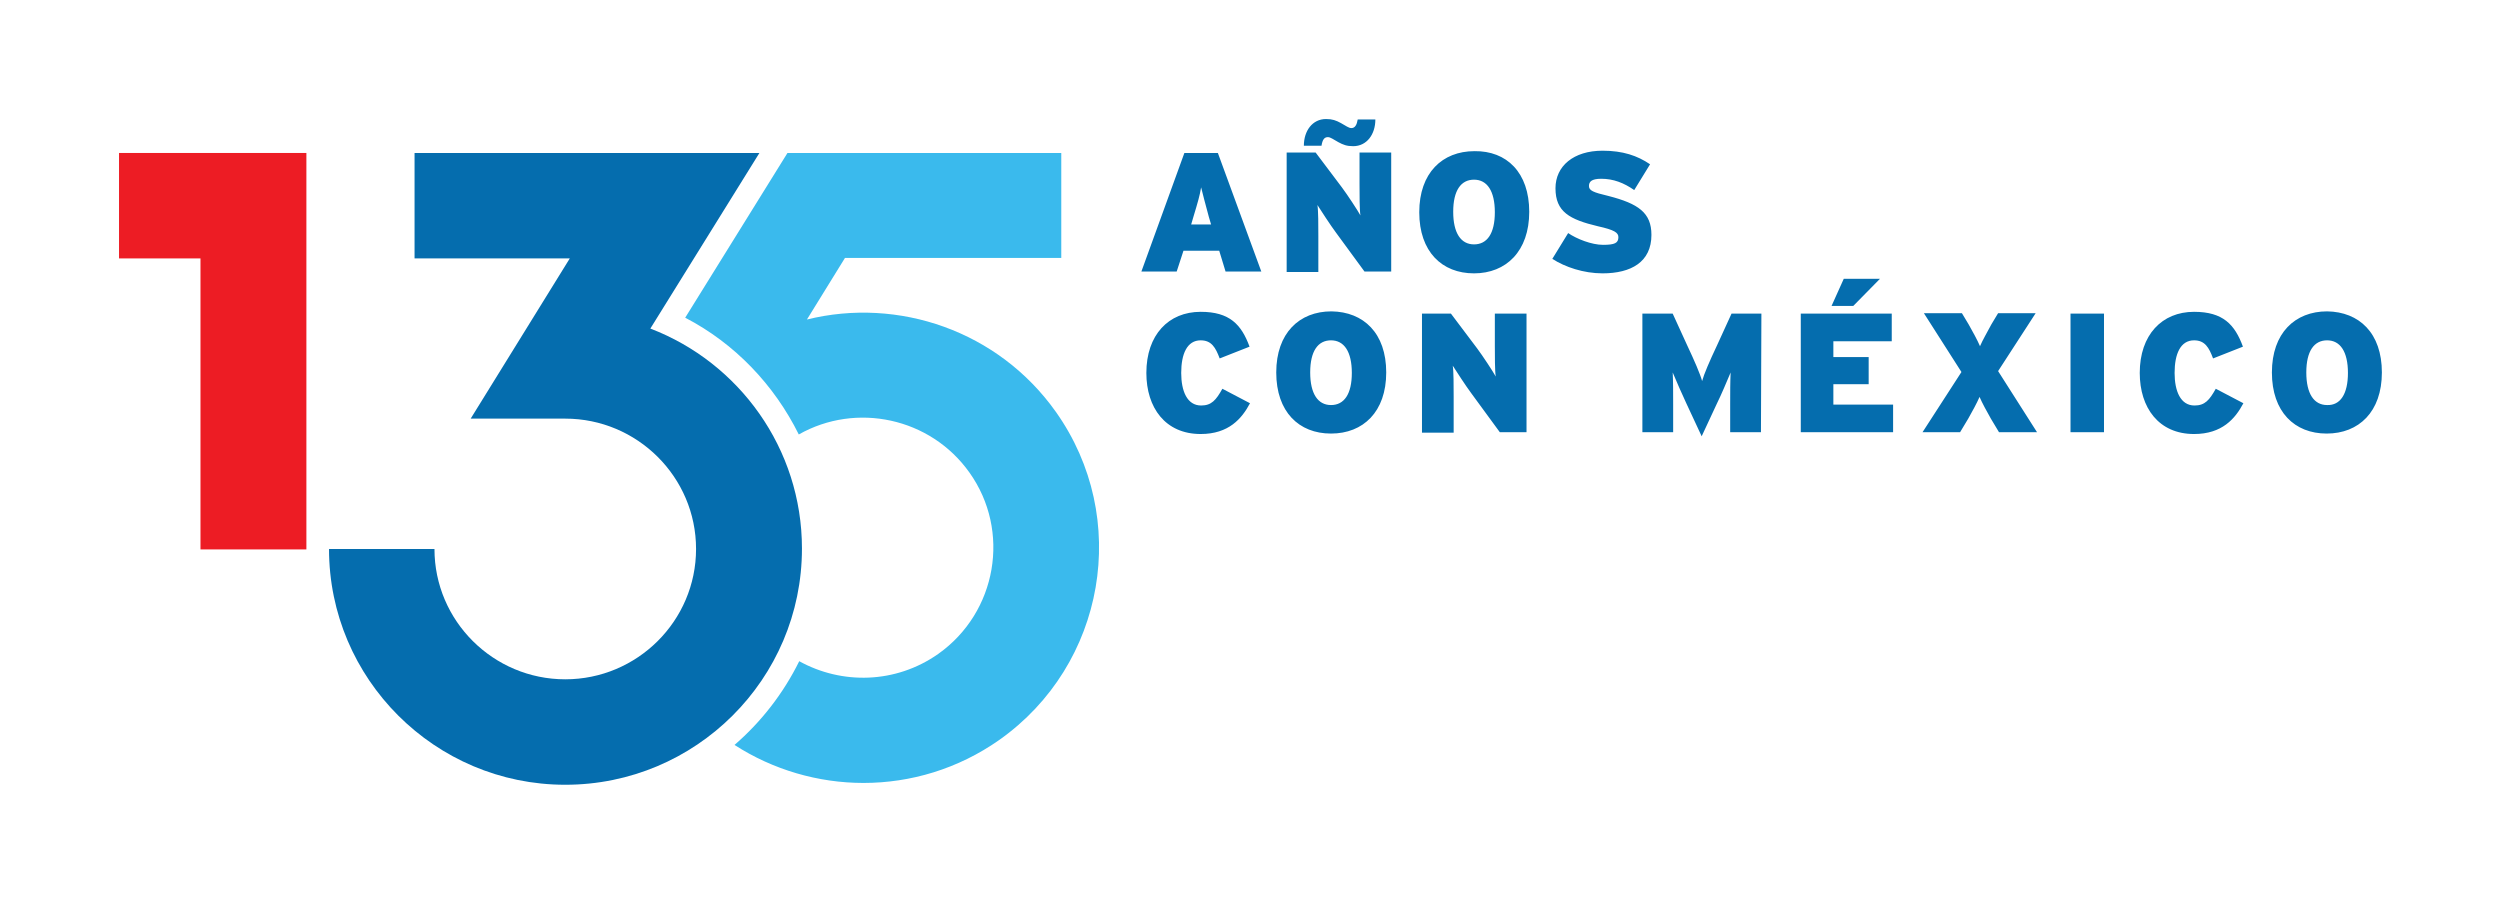 <?xml version="1.0" encoding="utf-8"?>
<!-- Generator: Adobe Illustrator 23.0.4, SVG Export Plug-In . SVG Version: 6.00 Build 0)  -->
<svg version="1.1" id="Layer_1" xmlns="http://www.w3.org/2000/svg" xmlns:xlink="http://www.w3.org/1999/xlink" x="0px" y="0px"
	 viewBox="0 0 552.4 199.6" style="enable-background:new 0 0 552.4 199.6;" xml:space="preserve">
<style type="text/css">
	.st0{fill-rule:evenodd;clip-rule:evenodd;fill:#056DAE;}
	.st1{fill-rule:evenodd;clip-rule:evenodd;fill:#ED1C24;}
	.st2{fill-rule:evenodd;clip-rule:evenodd;fill:#3ABAED;}
</style>
<g>
	<path class="st0" d="M124.9,173.4c-28.8,0-52.2-23.4-52.2-52.1H96c0,15.9,13,28.8,28.9,28.8c15.9,0,28.9-12.9,28.9-28.8
		s-13-28.8-28.9-28.8H104l21.9-35.4H91.6V33.8h76.2l-24.1,38.8c19.6,7.5,33.5,26.5,33.5,48.6C177.2,150.1,153.7,173.4,124.9,173.4"
		/>
	<polygon class="st1" points="67.7,121.4 44.3,121.4 44.3,57.1 26.3,57.1 26.3,33.8 67.7,33.8 	"/>
	<path class="st2" d="M233.3,91c-12.7-17.9-34.8-25.4-55-20.4l8.4-13.6h47.8V33.8h-60.5l-22.6,36.4c11,5.7,19.7,14.9,25.1,25.8
		c12.7-7.2,29.1-3.7,37.7,8.4c9.2,12.9,6.1,30.9-6.9,40.1c-9.4,6.6-21.3,6.8-30.7,1.6c-3.5,7.1-8.4,13.4-14.3,18.5
		c8.5,5.5,18.5,8.4,28.5,8.4c10.4,0,20.9-3.1,30-9.5C244.3,146.9,249.9,114.4,233.3,91"/>
	<path class="st0" d="M337.3,95.5h-5.9l-6.3-8.6c-1.2-1.6-3.4-5-4.1-6.1c0.2,1.2,0.2,4.6,0.2,6.8v8h-7V69.3h6.4l5.8,7.7
		c1.2,1.6,3.5,5.1,4.1,6.2c-0.2-1.2-0.2-4.6-0.2-6.8v-7.1h7V95.5z M298.7,82.4c0-4.7-1.7-7.2-4.6-7.2s-4.6,2.4-4.6,7.1
		c0,4.7,1.7,7.2,4.6,7.2S298.7,87.1,298.7,82.4z M306.3,82.3c0,8.7-5.1,13.5-12.2,13.5c-7.1,0-12.1-4.8-12.1-13.5
		s5.1-13.5,12.2-13.5C301.3,68.9,306.3,73.6,306.3,82.3z M276.2,89.1c-1.8,3.4-4.7,6.8-10.9,6.8c-7.8,0-12-5.8-12-13.5
		c0-8.4,4.9-13.5,12-13.5c6.4,0,9,2.8,10.8,7.7l-6.6,2.6c-0.9-2.4-1.8-4-4.2-4c-3,0-4.3,3-4.3,7.2c0,4,1.3,7.2,4.4,7.2
		c2.3,0,3.3-1.2,4.7-3.7L276.2,89.1z"/>
	<path class="st0" d="M364.9,51.9c0,6-4.5,8.5-10.8,8.5c-4.2,0-8.3-1.4-11.1-3.2l3.5-5.7c1.9,1.3,5.2,2.6,7.7,2.6
		c2.6,0,3.4-0.4,3.4-1.7c0-1-0.9-1.6-4.5-2.4c-6.3-1.5-9.4-3.2-9.4-8.4c0-4.9,4-8.3,10.4-8.3c4.5,0,7.7,1.1,10.5,3l-3.5,5.7
		c-2.3-1.6-4.6-2.5-7.3-2.5c-2.2,0-2.7,0.7-2.7,1.6c0,1,0.9,1.4,4.3,2.2C362,45,364.9,47,364.9,51.9z M330.3,46.9
		c0-4.7-1.7-7.2-4.6-7.2s-4.6,2.4-4.6,7.1c0,4.7,1.7,7.2,4.6,7.2S330.3,51.6,330.3,46.9z M337.9,46.8c0,8.7-5.1,13.6-12.2,13.6
		c-7.1,0-12.1-4.8-12.1-13.5s5.1-13.5,12.2-13.5C332.9,33.3,337.9,38.1,337.9,46.8z M303.9,26.4c0,3.3-1.9,5.9-4.9,5.9
		c-1.4,0-2.2-0.3-3.3-0.9c-1.1-0.6-1.7-1.1-2.3-1.1c-0.8,0-1.2,0.6-1.4,1.9h-3.9c0-3.3,1.9-5.9,4.9-5.9c1.4,0,2.2,0.3,3.3,0.9
		c1.1,0.6,1.7,1.1,2.3,1.1c0.8,0,1.2-0.7,1.4-1.9H303.9z M307.4,60h-5.9l-6.3-8.6c-1.2-1.6-3.4-5-4.1-6.1c0.2,1.2,0.2,4.6,0.2,6.8v8
		h-7V33.7h6.4l5.8,7.7c1.2,1.6,3.5,5.1,4.1,6.2c-0.2-1.2-0.2-4.6-0.2-6.8v-7.1h7V60z M267.6,49.6l-0.5-1.7c-0.9-3.4-1.3-4.8-1.7-6.5
		c-0.3,1.8-0.7,3.2-1.7,6.5l-0.5,1.7H267.6z M278.7,60h-7.9l-1.4-4.6h-7.9L260,60h-7.8l9.5-26.2h7.4L278.7,60z"/>
	<path class="st0" d="M518.8,82.4c0-4.7-1.7-7.2-4.6-7.2c-2.9,0-4.6,2.4-4.6,7.1c0,4.7,1.7,7.2,4.6,7.2
		C517.1,89.6,518.8,87.1,518.8,82.4z M526.3,82.3c0,8.7-5.1,13.5-12.2,13.5c-7.1,0-12.1-4.8-12.1-13.5s5.1-13.5,12.2-13.5
		C521.3,68.9,526.3,73.6,526.3,82.3z M495.7,89.1c-1.8,3.4-4.7,6.8-10.9,6.8c-7.8,0-12-5.8-12-13.5c0-8.4,4.9-13.5,12-13.5
		c6.4,0,9,2.8,10.8,7.7l-6.6,2.6c-0.9-2.4-1.8-4-4.2-4c-3,0-4.3,3-4.3,7.2c0,4,1.3,7.2,4.4,7.2c2.3,0,3.3-1.2,4.7-3.7L495.7,89.1z
		 M464.9,95.5h-7.4V69.3h7.4V95.5z M450.1,95.5h-8.4l-1.8-3c-0.9-1.6-1.9-3.4-2.5-4.8c-0.6,1.4-1.6,3.2-2.5,4.8l-1.8,3h-8.3
		l8.6-13.3l-8.3-13h8.4l1.5,2.5c0.9,1.6,1.9,3.4,2.5,4.8c0.6-1.4,1.6-3.1,2.5-4.8l1.5-2.5h8.3l-8.3,12.8L450.1,95.5z M415.4,61.6
		l-5.9,6h-4.8l2.7-6H415.4z M418.3,95.5h-20.4V69.3H418v6.1h-12.9v3.5h7.8v6h-7.8v4.5h13.2L418.3,95.5L418.3,95.5z M389.1,95.5h-6.8
		v-6.2c0-2.6,0-4.9,0.1-7c-0.8,1.9-2.1,5-3,6.8l-3.4,7.3l-3.4-7.3c-0.9-1.9-2.2-4.9-3-6.8c0.1,2,0.1,4.4,0.1,7v6.2h-6.8V69.3h6.7
		l3.2,7c1.6,3.4,2.9,6.4,3.3,7.9c0.4-1.5,1.6-4.3,3.3-7.9l3.2-7h6.6L389.1,95.5L389.1,95.5z"/>
</g>
</svg>
